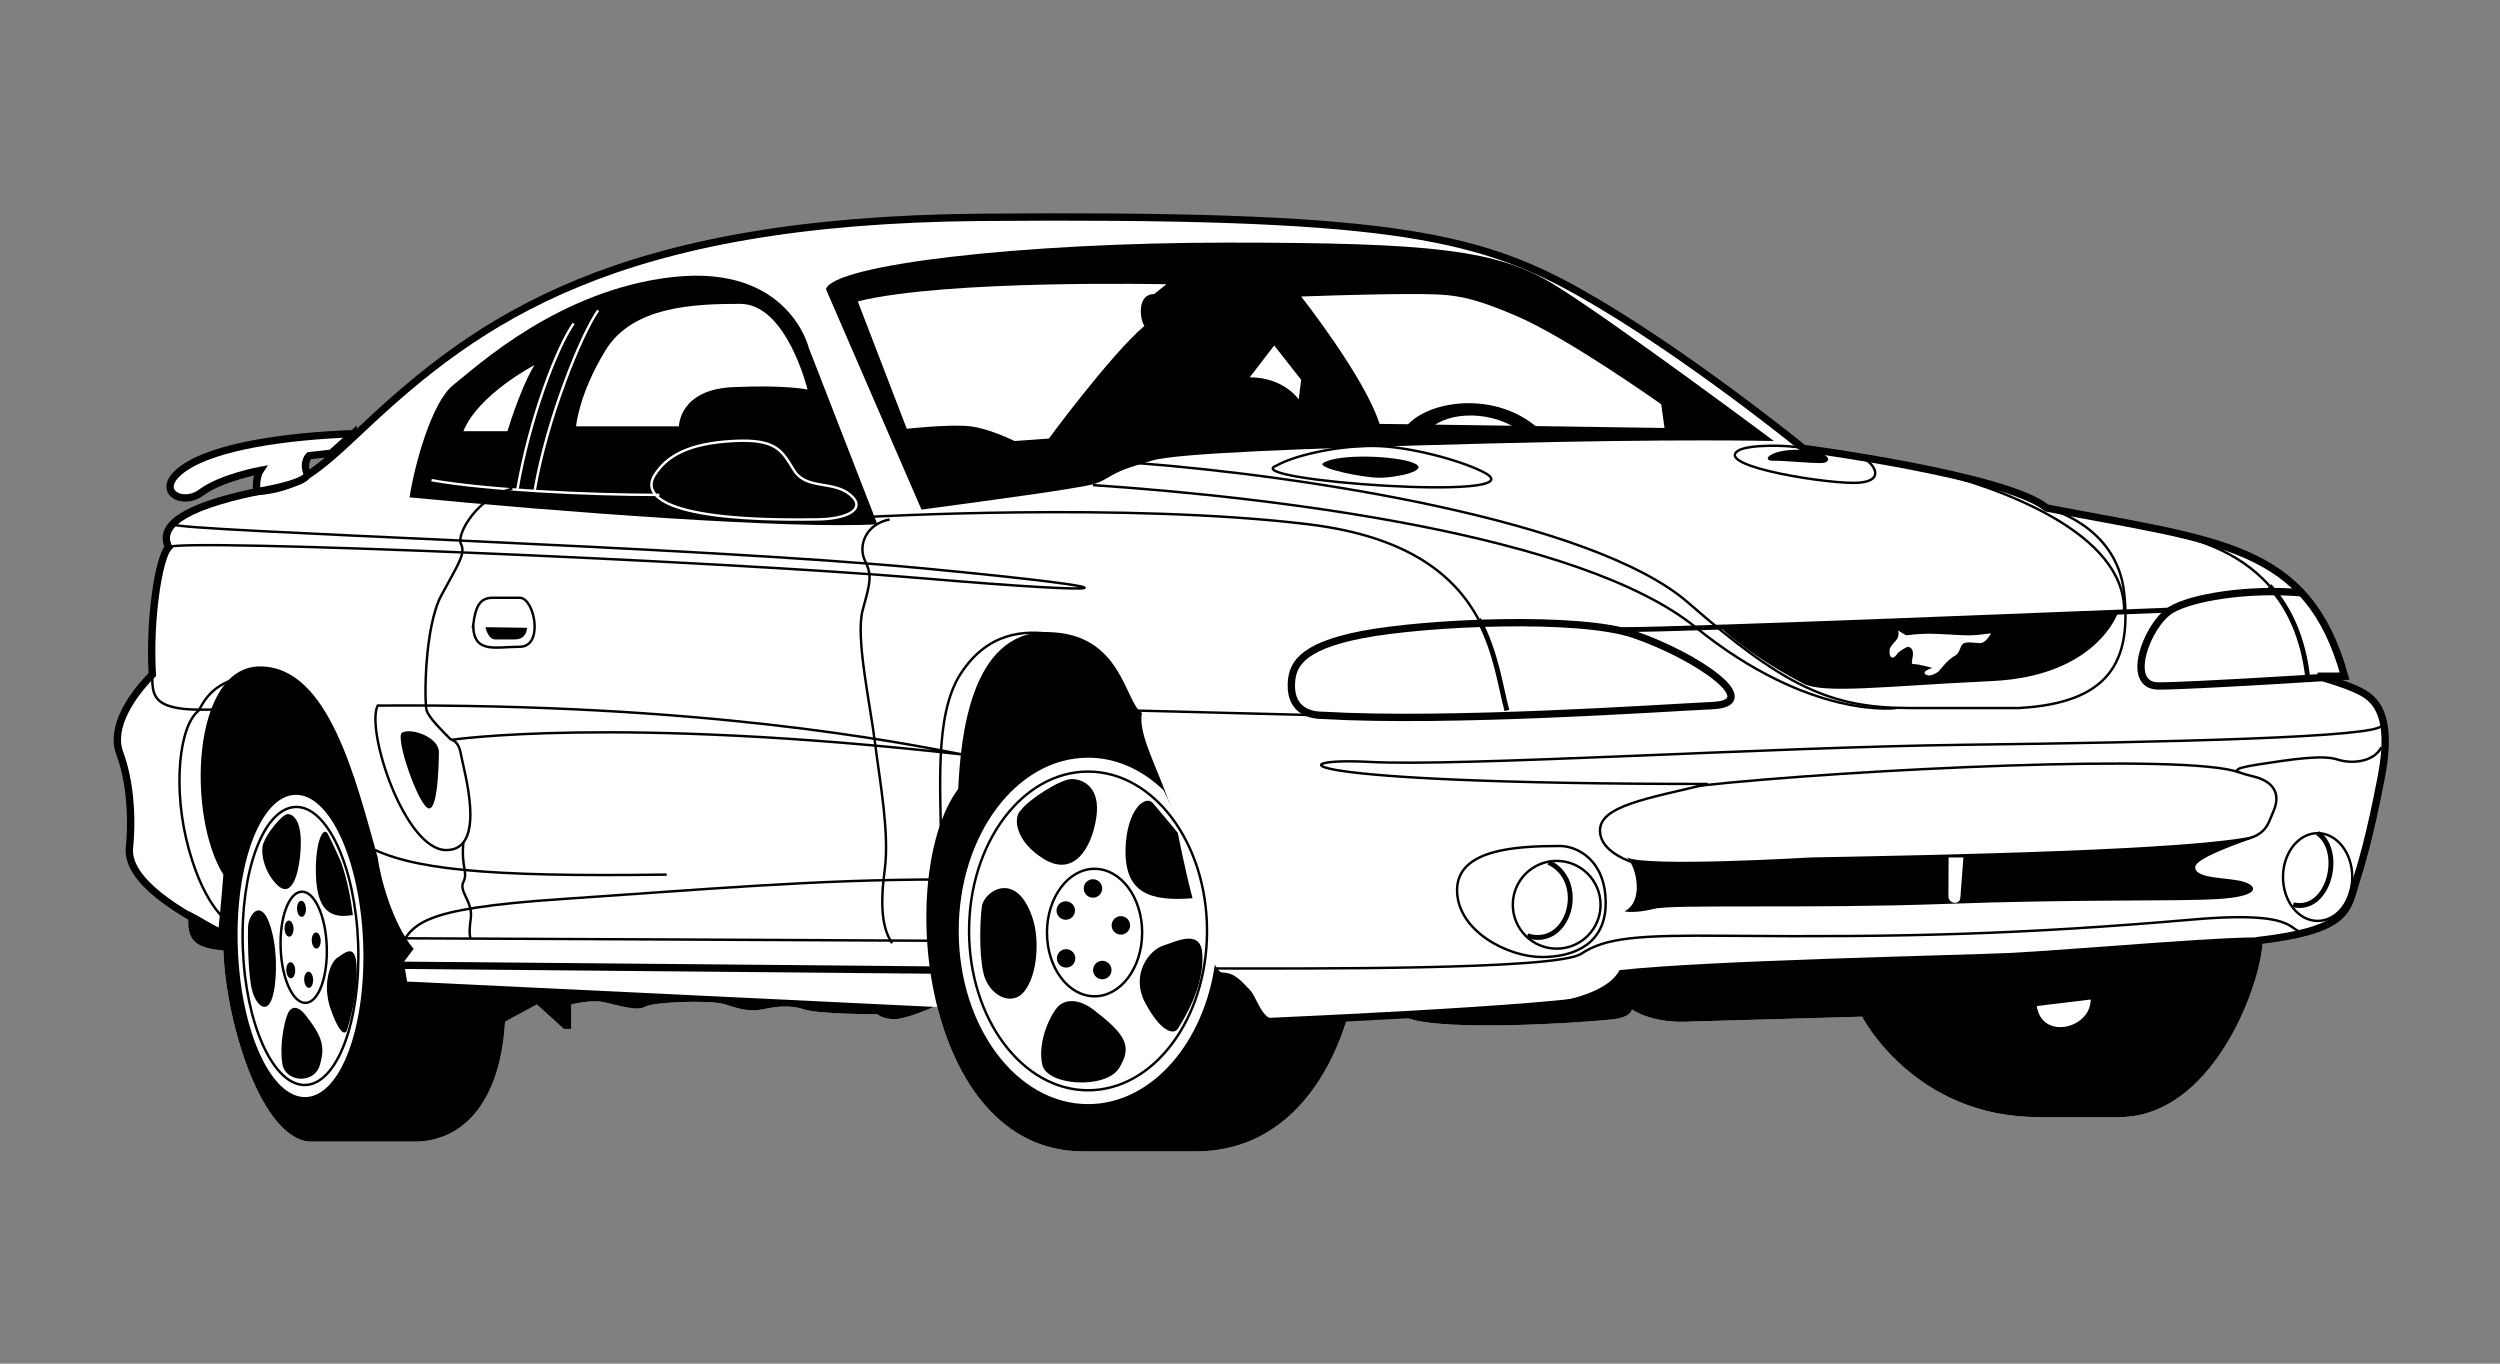 <?xml version="1.0" encoding="UTF-8" standalone="no"?>
<!-- Created with Inkscape (http://www.inkscape.org/) -->
<svg id="svg2" xmlns:rdf="http://www.w3.org/1999/02/22-rdf-syntax-ns#" xmlns="http://www.w3.org/2000/svg" height="54" width="99" version="1.1" xmlns:cc="http://creativecommons.org/ns#" xmlns:dc="http://purl.org/dc/elements/1.1/">
 <rect width="100%" height="100%" fill="#808080" stroke="none"/>
 <g id="g3491">
  <g id="g3871">
   <g id="g4614">
    <g id="g5219">
     <g id="g5689">
      <g id="g6406">
       <g id="g7263">
        <g id="g8053">
         <g id="g8717">
          <g id="g9406">
           <g id="g9898">
            <g id="g10207">
             <g id="g10407">
              <g id="g10743">
               <g id="g11282">
                <g id="g15079">
                 <g id="g15585">
                  <g id="g16769">
                   <g id="g17492">
                    <g id="g17976">
                     <g id="g18386">
                      <g id="g19746">
                       <g id="g20846">
                        <g id="g21376">
                         <g id="g21705">
                          <g id="g22212">
                           <g id="g26871">
                            <g id="g28064">
                             <g id="g28748">
                              <g id="g29219">
                               <g id="g29819">
                                <g id="g30460">
                                 <g id="g30889">
                                  <g id="g31297">
                                   <g id="g32232">
                                    <g id="g32638">
                                     <g id="g32923">
                                      <rect id="rect2990" opacity="0" height="54" width="99" y="0" x="0"/>
                                      <g id="layer1" transform="translate(240.335,-77.43)">
                                       <g id="logo37" transform="matrix(0.194,0,0,0.194,-235.835,85.876)">
                                        <path id="path96785" d="M202.9,0.78c-7.81-0.052-16.33-0.037-25.67,0.04-74.67,0.612-102.67,20.667-126.67,43.333-9.596,9.063-13.333,12-21.333,12.667-16,3.333-20,7.333-18,11.333-2,2-4,14.667-3.333,26-4,4-8.667,10.667-6.667,16s2.667,12.667,2,19.333c-0.482,4.818,4.956,9.637,11.784,13.7l0.269,0.17c-0.604,5.722,2.346,6.653,7.114,7.13,0.5,15,8,39,18,39h21c9.5,0,17.5-7.5,18.5-24.5l6.5-3.5,5.5,5h1.5v-5s4-1,6.5-0.5,7,2,8.5,1,13.5-1.5,16.5-0.5,5,1.5,7.5,1,5.5-1,8.5,0,15,1,15,1,1,1,3.5,1,8-2.5,8-2.5l0.731,0.005c4.018,15.91,13.587,29.495,29.769,29.495h23c16.5,0,26.5-12.5,31-27.5l0.502,0.203c3.272-0.166,6.728-0.349,10.242-0.543l-0.244-0.409c3.5,4.5,40.5,1.75,44,1.25s3.5-2,3.5-2,4,3,12,2.5l35-1s10.5,20.5,36,20.5h16.5c18.5,0,28.5-25.5,29.25-35.438l1-1.063,0.059,0.22c15.738-2.08,16.258-5.943,17.691-10.72,1.5-5,3-9.5,5.5-22.5s-1.5-16-4.5-17.5-8.5-3-8.5-3h5.5c-7.5-27-25.5-27.5-60.833-34.333-8-6.667-49.667-12.167-49.667-12.167s-14.405-11.64-30.267-22.289l-5.999,8.312c3.851,2.583,7.266,4.977,7.266,4.977l0.667,4.833-58.167-0.833c-1.89-6.007-7.8-14.825-11.88-20.488l-7.964,6.597,3.848,4.897-0.5,4s-3-4.5-10-4.5l5-6.5,1.652,2.103,7.964-6.597c-2.124-2.924-4.116-5.506-4.116-5.506s13.5-0.5,22-0.5,11.5,0,22,4.5c6.331,2.713,15.751,8.698,22.234,13.023l5.999-8.312c-5.06-3.371-10.31-6.677-15.4-9.538-18.8-10.577-36.8-14.944-96.32-15.373l0.625,13.612c6.425,0,11.375,0.094,11.375,0.094l-2.5,2c-3.5,0-3,5-2,6.5-7,6-19.5,23-19.5,23l-7,0.5s-5-2.5-9-3-13,0.5-13,0.5-2.997-7.792-5.645-14.675l-15.681,3.173c0.452,1.399,1.076,3.502,1.076,3.502s-4.25-1-15.25-0.5-11,8-11,8h-21s0.387-2.166,0.786-3.847l-13.472,0.84c-0.64,1.87-1.314,4.007-1.314,4.007h-9c3-7.5,14.5-13.5,14.5-13.5-1.662,2.771-3.171,6.615-4.186,9.493l13.472-0.84c0.772-2.771,2.283-6.857,5.214-11.653,5.5-9,18-9.5,27.5-9.5,6.771,0,10.875,8.89,12.674,13.998l15.681-3.173c-1.717-4.464-3.401-8.842-4.355-11.325,12.265-3.066,37.066-3.579,51.625-3.594l-0.62-13.612z" fill="#FFF"/>
                                        <path id="path96787" d="m167.4,161.99-107.5-5.167-0.667-4,2-2.667c-4.333-5.16-6.833-14.66-7.333-18.66-4.5-16-10-39-24-39s-15,30.5-7.5,42.5c-0.5,6.5-1,11-1,11s-3-2-6-3.5c-1,6.5,2,7.5,7,8,0.5,15,8,39,18,39h21c9.5,0,17.5-7.5,18.5-24.5l6.5-3.5,5.5,5h1.5v-5s4-1,6.5-0.5,7,2,8.5,1,13.5-1.5,16.5-0.5,5,1.5,7.5,1,5.5-1,8.5,0,15,1,15,1,1,1,3.5,1,8-2.499,8-2.499z"/>
                                        <path id="path96789" d="m251.9,163.99-14.5,0.5c-3,0.5-4-4.5-5.5-6s-3-3.5-5.5-3.5-5.5-13.5-8.5-26.5-9-21-8-26.5c-3.5-2-4-16.5-19.5-16.5s-17.5,21.5-18,32c-13,17.5-7.5,74,25.5,74h23c16.5,0,26.5-12.5,31-27.5z"/>
                                        <path id="path96791" d="m327.64,84.237,81.5-2.75s-4.25,13-25.75,14-34.294,2.694-38.5,0.5c-11.5-6-17.25-11.75-17.25-11.75z"/>
                                        <path id="path96793" d="m308.9,131.49c4,2,37.5,0,37.5,0,26.5-0.5,78.5-1.5,91-4.5,3.5-0.5-12.5,4-12.5,6.5s7,2,10,3,3,3-5.5,3.5-28.5,0-56,1-55,0-59,1-6,0.5-6,0.5c4-2,2.5-9,0.5-11z"/>
                                        <path id="path96795" d="m262.4,163.24c15.5-0.5,40.5-0.25,45-8.75,18-2,68.5-3,79.5-3.5s50.25-4,52.75-3l-1,1.063c-0.75,9.938-10.75,35.438-29.25,35.438h-16.5c-25.5,0-36-20.5-36-20.5l-35,1c-8,0.5-12-2.5-12-2.5s0,1.5-3.5,2-40.5,3.249-44-1.251z"/>
                                        <path id="path96797" d="m164.9,60.487-19.5-45c1.5-5,40-9.5,82-9.5s55,1.5,66.5,8.5,45,32,45,32-19.5-0.5-58,0.5-64,2-69,3.5-6.5,2-9,3.5-3.5,1.5-9.5,2.5-28.5,4-28.5,4z"/>
                                        <path id="path96799" d="m155.9,63.487-14-36s-4-17-27.5-14.5-40.5,18.5-45,22-8,16.5-9,23c31,3,77.5,6.5,95.5,5.5z"/>
                                        <path id="path96801" d="m75.895,84.487,8.5,0.125s0,2.375-2.5,2.375h-4c-1.5,0-2-2.5-2-2.5z"/>
                                        <path id="path96803" d="m58.895,105.99c-1.612,0.806,3.5,15.5,5.5,15.5s2-11.5,2-11.5c0-3-5.5-5-7.5-4z"/>
                                        <path id="path96805" d="m246.9,50.987c3-2,15-1.5,18.5,0s-3.5,3-7,3-13-2-11.5-3z"/>
                                        <path id="path96807" d="m338.71,50.513c2.549-0.03,7.263,0.504,9.812,0.474s2.03-2.475-4.15-2.697c-6.181-0.223-8.211,2.252-5.662,2.223z"/>
                                        <path id="path96809" d="m363.56,87.487c1.206-1.151,0.667-2.333,0.667-2.333l1.667,1s2.333-0.333,4.667-0.333c2.333,0,6,0.333,8,0.333s4.646-0.417,4.646-0.417-0.986,2-2.188,2c-1.313,0-2.25-0.333-3.25,0s-0.667,1.958-2,2.625-3.208,3.125-3.208,3.125-1.667,1.333-2.667,0.667c-1-0.667,1.333-1.333,1.333-1.333s-1-0.333-2.667-0.667c-1.667-0.333-1.667,0.333-1.333-1.667,0.333-2-1-2-1-2s-1.667,0.667-2.333,1.667-1.667,0.667-1.333-1.333c-0.001-0.001,0.541-0.897,0.999-1.334z" fill="#FFF"/>
                                        <path id="path96811" d="m23.229,147.49c-10-4.667-20.667-11.333-20-18s0-14-2-19.333,2.667-12,6.667-16c-0.667-11.333,1.333-24,3.333-26-2-4,2-8,18-11.333,8-0.667,11.737-3.604,21.333-12.667,24-22.667,52.002-42.721,126.67-43.333,81.333-0.667,100.67,3.333,122,15.333,21.333,12,45.667,31.833,45.667,31.833s41.667,5.5,49.667,12.167c35.333,6.833,53.333,7.333,60.833,34.333h-5.5s5.5,1.5,8.5,3,7,4.5,4.5,17.5-4,17.5-5.5,22.5-2,9-20,11" stroke="#000" stroke-width="1.5" fill="none"/>
                                        <path id="path96813" d="m246.9,102.49c-4,0-6.5-2-6.5-6s1.5-8,14.5-10.5,44.269-3.888,55.5,0c13,4.5,26.5,14,16,14.5s-53.5,3.5-79.5,2z" stroke="#000" stroke-width="1.5" fill="none"/>
                                        <path id="path96815" d="m455.4,94.487s-31,2-38,2-2.334-12.479,2.5-15.5c4-2.5,15.5-4.5,27-3.5" stroke="#000" stroke-width="1.5" fill="none"/>
                                        <line id="line96817" stroke-width="1.5" x1="57.895" x2="168.9" stroke="#000" y1="153.49" y2="154.49" fill="none"/>
                                        <path id="path96819" d="m93.895,22.487c-3.5,5-9,19.5-11.5,34" stroke="#FFF" stroke-width="0.5" fill="none"/>
                                        <path id="path96821" d="m98.895,19.82c-3.5,5-10.438,22.167-12.938,36.667" stroke="#FFF" stroke-width="0.5" fill="none"/>
                                        <path id="path96823" d="m85.895,30.987c-3,5-5.5,13.5-5.5,13.5h-9c3-7.5,14.5-13.5,14.5-13.5z" fill="#FFF"/>
                                        <path id="path96825" d="m94.395,43.487h21s0-7.5,11-8,15.25,0.5,15.25,0.5-4.25-17.5-13.75-17.5-22,0.5-27.5,9.5-6,15.5-6,15.5z" fill="#FFF"/>
                                        <path id="path96827" d="m151.9,17.987c2.5,6.5,10,26,10,26s9-1,13-0.5,9,3,9,3l7-0.5s12.5-17,19.5-23c-1-1.5-1.5-6.5,2-6.5l2.5-2s-45-1-63,3.5z" fill="#FFF"/>
                                        <path id="path96829" d="m236.9,26.987,5.5,7-0.5,4s-3-4.5-10-4.5l5-6.5z" fill="#FFF"/>
                                        <path id="path96831" d="m242.4,16.987s13,16.5,16,26l58.167,0.833-0.667-4.833s-19-13.5-29.5-18-13.5-4.5-22-4.5-22,0.5-22,0.5z" fill="#FFF"/>
                                        <path id="path96833" d="m262.9,44.987c3-6.5,18.5-9.5,28-1h-4.5c-6-4-15.5-3.5-18.5,1h-5z"/>
                                        <path id="path96835" d="m143.4,62.487c6,0,10.5-2,7-5s-9-1-11.5-5-3.5-6.5-12.5-6-13.5,3-16,7,1.5,9.5,33,9z" stroke="#FFF" stroke-width="0.5" fill="none"/>
                                        <path id="path96837" d="m64.895,54.487c11.5,2,31.5,3,46.5,3" stroke="#FFF" stroke-width="0.5" fill="none"/>
                                        <path id="path96839" d="m48.895,44.987-4.5,4-4.5,0.5s-1.375,1.25-0.375,3.75c0,1.5-6,2.875-10.292,3.583-0.333-2.833,0.667-4.333,0.667-4.333s-8,1.5-12,4.5-10-0.5-3.5-5,21-6.5,34.5-7z" stroke="#000" stroke-width="1.5" fill="#FFF"/>
                                        <path id="path96841" d="m198.9,181.84c12.955,0,23.73-12.498,25.971-28.981,0,0-2.706-6.948-4.304-15.708-2.177-11.937-6.274-19.393-6.274-19.393-4.333-4.172-9.648-6.629-15.393-6.629-14.58,0-26.399,15.83-26.399,35.355s11.82,35.356,26.399,35.356z" fill="#FFF"/>
                                        <path id="path96843" d="m199.9,162.49c-2.667-2-5.667-2.333-7.333-0.333-1.667,2-4,7.333-3,11.667,1,4.333,13,5,15.667,0.667,2.666-4.335,1.666-6.668-5.334-12.001z"/>
                                        <path id="path96845" d="m217.23,166.49c0.986-1.645,5.458-8.467,5-15.333-0.333-5-5-2.667-8-1.667s-6.667,6-3.667,11.667c3,5.666,5.667,6.666,6.667,5.333z"/>
                                        <path id="path96847" d="m212.23,120.49c2,2.333,5,6,5,6s1.333,7,3,13.333c-8.667,0.667-14-1-13.667-10.333,0.275-7.691,4-11,5.667-9z"/>
                                        <path id="path96849" d="m185.23,121.82c1.333-2,8-6.333,10.333-6.333s6,1.667,5,8-4.667,12-10.667,8.333-6.333-8.667-4.666-10z"/>
                                        <path id="path96851" d="m177.23,141.49c-0.333,2.333-0.667,9.333,0.333,13.667,1,4.333,5.667,7,8.333,3.667,2.667-3.333,3.176-10.473,1.667-15-3.333-10.001-10-5.334-10.333-2.334z"/>
                                        <circle id="circle96853" d="m 201.785,137.82 c 0,1.041 -0.844,1.885 -1.885,1.885 -1.041,0 -1.885,-0.844 -1.885,-1.885 0,-1.041 0.844,-1.885 1.885,-1.885 1.041,0 1.885,0.844 1.885,1.885 z" cx="199.9" cy="137.82" r="1.885"/>
                                        <circle id="circle96855" d="m 207.486,145.36 c 0,1.042 -0.844,1.886 -1.886,1.886 -1.042,0 -1.886,-0.844 -1.886,-1.886 0,-1.042 0.844,-1.886 1.886,-1.886 1.042,0 1.886,0.844 1.886,1.886 z" cx="205.6" cy="145.36" r="1.886"/>
                                        <circle id="circle96857" d="m 203.695,154.47 c 0,1.041 -0.844,1.885 -1.885,1.885 -1.041,0 -1.885,-0.844 -1.885,-1.885 0,-1.041 0.844,-1.885 1.885,-1.885 1.041,0 1.885,0.844 1.885,1.885 z" cx="201.81" cy="154.47" r="1.885"/>
                                        <circle id="circle96859" d="m 196.305,152.09 c 0,1.041 -0.844,1.885 -1.885,1.885 -1.041,0 -1.885,-0.844 -1.885,-1.885 0,-1.041 0.844,-1.885 1.885,-1.885 1.041,0 1.885,0.844 1.885,1.885 z" cx="194.42" cy="152.09" r="1.885"/>
                                        <circle id="circle96861" d="m 196.235,142.32 c 0,1.041 -0.844,1.885 -1.885,1.885 -1.041,0 -1.885,-0.844 -1.885,-1.885 0,-1.041 0.844,-1.885 1.885,-1.885 1.041,0 1.885,0.844 1.885,1.885 z" cx="194.35" cy="142.32" r="1.885"/>
                                        <ellipse id="ellipse96863" d="m 68.979,149.63 c 0,7.074 -13.823,12.808 -30.875,12.808 -17.052,0 -30.875,-5.734 -30.875,-12.808 0,-7.074 13.823,-12.808 30.875,-12.808 17.052,0 30.875,5.734 30.875,12.808 z" cx="38.104" cy="149.63" rx="30.875" ry="12.808" transform="matrix(0.036,0.999,-0.999,0.036,186.25,106.105)" fill="#FFF"/>
                                        <path id="path96865" d="m39.098,163.58c-1.356-1.699-2.821-1.937-3.566-0.162s-1.706,6.47-1.083,10.234,6.462,4.134,7.617,0.305c1.154-3.828,0.595-5.847-2.968-10.377z"/>
                                        <path id="path96867" d="m47.629,166.76c0.426-1.453,2.376-7.485,1.937-13.47-0.321-4.357-2.509-2.239-3.932-1.313-1.423,0.925-3.042,5.354-1.407,10.246s2.959,5.718,3.402,4.537z"/>
                                        <path id="path96869" d="m43.742,126.71c0.975,1.87,2.465,5.217,2.465,5.217s1.75,4.063,2.625,11.313c-4.181,0.735-7.417-0.424-7.552-8.576-0.11-6.716,1.591-9.67,2.462-7.954z"/>
                                        <path id="path96871" d="m30.694,128.35c0.583-1.769,3.677-5.668,4.809-5.709,1.131-0.042,2.962,1.348,2.679,6.893-0.284,5.544-1.881,10.555-4.907,7.461-3.026-3.095-3.347-7.452-2.581-8.645z"/>
                                        <path id="path96873" d="m27.441,145.65c-0.087,2.042-0.026,8.157,0.596,11.921,0.623,3.764,2.97,6.009,4.157,3.053s1.207-9.195,0.332-13.12c-1.935-8.669-5.019-4.478-5.085-1.854z"/>
                                        <ellipse id="ellipse96875" d="m 39.961,142.05 c 0,0.505 -0.737,0.915 -1.647,0.915 -0.91,0 -1.647,-0.41 -1.647,-0.915 0,-0.505 0.737,-0.915 1.647,-0.915 0.91,0 1.647,0.41 1.647,0.915 z" cx="38.314" cy="142.05" rx="1.647" transform="matrix(0.036,0.999,-0.999,0.036,178.874,98.583)" ry="0.915"/>
                                        <ellipse id="ellipse96877" d="m 42.968,148.53 c 0,0.505 -0.737,0.915 -1.647,0.915 -0.91,0 -1.647,-0.41 -1.647,-0.915 0,-0.505 0.737,-0.915 1.647,-0.915 0.91,0 1.647,0.41 1.647,0.915 z" cx="41.321" cy="148.53" rx="1.647" transform="matrix(0.036,0.999,-0.999,0.036,188.247,101.821)" ry="0.915"/>
                                        <ellipse id="ellipse96879" d="m 41.419,156.54 c 0,0.505 -0.737,0.915 -1.647,0.915 -0.91,0 -1.647,-0.41 -1.647,-0.915 0,-0.505 0.737,-0.915 1.647,-0.915 0.91,0 1.647,0.41 1.647,0.915 z" cx="39.772" cy="156.54" rx="1.647" transform="matrix(0.036,0.999,-0.999,0.036,194.762,111.089)" ry="0.915"/>
                                        <ellipse id="ellipse96881" d="m 37.758,154.6 c 0,0.505 -0.737,0.915 -1.647,0.915 -0.91,0 -1.647,-0.41 -1.647,-0.915 0,-0.505 0.737,-0.915 1.647,-0.915 0.91,0 1.647,0.41 1.647,0.915 z" cx="36.111" cy="154.6" rx="1.647" transform="matrix(0.036,0.999,-0.999,0.036,189.294,112.877)" ry="0.915"/>
                                        <ellipse id="ellipse96883" d="m 37.417,146.08 c 0,0.505 -0.737,0.915 -1.647,0.915 -0.91,0 -1.647,-0.41 -1.647,-0.915 0,-0.505 0.737,-0.915 1.647,-0.915 0.91,0 1.647,0.41 1.647,0.915 z" cx="35.77" cy="146.08" rx="1.647" transform="matrix(0.036,0.999,-0.999,0.036,180.451,105.024)" ry="0.915"/>
                                        <path id="path96885" d="m392.56,161.82,11-1.333c0,6-10,8.333-11,1.333z" fill="#FFF"/>
                                        <path id="path96887" d="m374.56,131.49h3.021s-0.511,6.88-0.625,8.25c-0.125,1.5-2.438,1.292-2.438-0.375s0.042-7.875,0.042-7.875z" fill="#FFF"/>
                                        <path id="path96889" d="m416.4,64.237c8.438,2.188,17.047,4.406,23.678,11.818" stroke="#000" stroke-width="0.5" fill="none"/>
                                        <path id="path96891" d="m440.07,76.055c3.979,4.447,6.885,10.494,7.822,18.932" fill="none" stroke="#000"/>
                                        <path id="path96893" d="m307.9,84.987c14,0,98.5-3.5,112-4" fill="none" stroke="#000"/>
                                        <path id="path96895" d="m208.9,50.987c33,2.5,93,11.5,112.5,28.5s29,21.5,45,21.5h22.5c18.5-1,23-9.5,21.5-23.5s-15.833-17.333-15.833-17.333" stroke="#000" stroke-width="0.5" fill="none"/>
                                        <path id="path96897" d="m199.9,55.487c37,2.5,99.5,10,123,29s41,16.5,41,16.5" stroke="#000" stroke-width="0.5" fill="none"/>
                                        <path id="path96899" d="m369.64,52.174c16.5,4,40.75,13.313,40.75,28.813" stroke="#000" stroke-width="0.5" fill="none"/>
                                        <path id="path96901" d="m237.4,51.487c3.5-2,12-4,19.5-4s18.61,3.106,23,5.5c11,6-51,1.5-42.5-1.5z" stroke="#000" stroke-width="0.5" fill="none"/>
                                        <path id="path96903" d="m356.64,49.737c2.5,1,5.25,4.75-0.25,5.25s-29.636-3.298-24.833-6.5c2-1.333,10.146-1.229,13.146-0.563" stroke="#000" stroke-width="0.5" fill="none"/>
                                        <path id="path96905" d="m462.9,104.49c0.5,2.5-44.5,3.5-85,4s-103,4.5-121.5,3.5-19,4.5,69,4.5c-12.5,3-22,4.5-22,9.5s8,7.5,13.5,8" stroke="#000" stroke-width="0.5" fill="none"/>
                                        <path id="path96907" d="m462.9,108.99c-1.5,3-6,3.5-9,2.5s-9.5,0-16,1-5,1.5-1,2.5,5.5,3.5,4,7-1.5,5.5-9.5,6.5" stroke="#000" stroke-width="0.5" fill="none"/>
                                        <line id="line96909" stroke-width="0.5" x1="207.9" x2="246.9" stroke="#000" y1="101.49" y2="102.49" fill="none"/>
                                        <path id="path96911" d="m284.4,101.49c-1.315-4.823-2.15-11.856-5.791-18.614" fill="none" stroke="#000"/>
                                        <path id="path96913" d="m278.6,82.873c-4.664-8.656-13.931-16.859-34.709-19.386-37-4.5-90-1.5-90-1.5" stroke="#000" stroke-width="0.5" fill="none"/>
                                        <path id="path96915" d="m11.895,63.487c2.5,1.5,106.5,4.5,153.5,9s40.5,5.5-0.5,2-151.83-8.167-153.67-6.334" stroke="#000" stroke-width="0.5" fill="none"/>
                                        <path id="path96917" d="m73.395,83.987c0.5-4,1.5-5.5,4-5.5h5.5c3,0,5,10,0,10s-9.5,1.5-9.5-4.5z" stroke="#000" stroke-width="0.5" fill="none"/>
                                        <path id="path96919" d="m168.9,129.99c0-12-1.5-27.5,4-36s13-9,19-8" stroke="#000" stroke-width="0.5" fill="none"/>
                                        <line id="line96921" stroke-width="0.5" x1="167.4" x2="59.395" stroke="#000" y1="148.49" y2="147.99" fill="none"/>
                                        <path id="path96923" d="m51.395,128.99c9,5,24.5,6.5,61.5,6" stroke="#000" stroke-width="0.5" fill="none"/>
                                        <path id="path96925" d="m57.895,150.99c3-6,4-9,33.5-11s52-4,77.5-4" stroke="#000" stroke-width="0.5" fill="none"/>
                                        <path id="path96927" d="m173.4,110.49c-13-2.5-53-10.5-119.5-10-2.5,5,5.5,29.5,14,29.5s3.5-16.5,3-19.5-2-3-2-3,33.5-5,104.5,3z" stroke="#000" stroke-width="0.5" fill="none"/>
                                        <path id="path96929" d="m68.895,107.49c-2-2-4.5-4.5-5-6s-0.5-17,3-23.5,5-8.5,4-10.5,3.5-9.75,10.5-11.25" stroke="#000" stroke-width="0.5" fill="none"/>
                                        <path id="path96931" d="m71.395,128.49c-0.5,5,1,6,0,8s2,4,1.5,7.5,0,4,0,4" stroke="#000" stroke-width="0.5" fill="none"/>
                                        <path id="path96933" d="m7.895,92.987c0,6-1,9.5,17.5,8" stroke="#000" stroke-width="0.5" fill="none"/>
                                        <path id="path96935" d="m31.395,93.987c-9,0.5-12,3.5-14,7.5-4,3-5.5,16-2,28.5s8.5,15,8.5,15" stroke="#000" stroke-width="0.5" fill="none"/>
                                        <path id="path96937" d="m158.4,62.487c-5,1-6.5,5.5-5,8.5s1,4.5-0.5,10,1.5,19,2.5,27,3,18.5,2,26-0.5,12,1.5,15" stroke="#000" stroke-width="0.5" fill="none"/>
                                        <ellipse id="ellipse96939" d="m 223.187,146.49 c 0,17.964 -10.874,32.527 -24.287,32.527 -13.413,0 -24.287,-14.563 -24.287,-32.527 0,-17.964 10.874,-32.527 24.287,-32.527 13.413,0 24.287,14.563 24.287,32.527 z" cx="198.9" rx="24.287" cy="146.49" ry="32.527" stroke="#000" stroke-width="0.5" fill="none"/>
                                        <ellipse id="ellipse96941" d="m 209.944,146.82 c 0,7.185 -4.349,13.01 -9.714,13.01 -5.365,0 -9.714,-5.825 -9.714,-13.01 0,-7.185 4.349,-13.01 9.714,-13.01 5.365,0 9.714,5.825 9.714,13.01 z" cx="200.23" rx="9.714" cy="146.82" ry="13.01" stroke="#000" stroke-width="0.5" fill="none"/>
                                        <ellipse id="ellipse96943" d="m 66.509,149.63 c 0,6.508 -12.717,11.783 -28.405,11.783 -15.688,0 -28.405,-5.275 -28.405,-11.783 0,-6.508 12.717,-11.783 28.405,-11.783 15.688,0 28.405,5.275 28.405,11.783 z" cx="38.104" cy="149.63" rx="28.405" ry="11.783" transform="matrix(0.036,0.999,-0.999,0.036,186.251,106.107)" stroke="#000" stroke-width="0.5" fill="none"/>
                                        <ellipse id="ellipse96945" d="m 50.123,149.9 c 0,2.603 -5.087,4.713 -11.362,4.713 -6.275,0 -11.362,-2.11 -11.362,-4.713 0,-2.603 5.087,-4.713 11.362,-4.713 6.275,0 11.362,2.11 11.362,4.713 z" cx="38.761" cy="149.9" rx="11.362" ry="4.713" transform="matrix(0.036,0.999,-0.999,0.036,187.151,105.708)" stroke="#000" stroke-width="0.5" fill="none"/>
                                        <circle id="circle96947" stroke-width="0.5" d="m 303.517,141.15 c 0,4.947 -4.01,8.957 -8.957,8.957 -4.947,0 -8.957,-4.01 -8.957,-8.957 0,-4.947 4.01,-8.957 8.957,-8.957 4.947,0 8.957,4.01 8.957,8.957 z" cx="294.56" cy="141.15" stroke="#000" r="8.957" fill="none"/>
                                        <path id="path96949" d="m292.9,132.49c8,3.667,4.333,17.667-4.333,15" fill="none" stroke="#000"/>
                                        <path id="path96951" d="m304.56,140.82c0,8-6,11-13,11s-17.333-5.333-17.333-13.667c0-8.333,12-9,21-9,3.333,0,9.333,2.667,9.333,11.667z" stroke="#000" stroke-width="0.5" fill="none"/>
                                        <ellipse id="ellipse96953" d="m 456.961,135.49 c 0,4.947 -3.166,8.957 -7.071,8.957 -3.905,0 -7.071,-4.01 -7.071,-8.957 0,-4.947 3.166,-8.957 7.071,-8.957 3.905,0 7.071,4.01 7.071,8.957 z" cx="449.89" rx="7.071" cy="135.49" ry="8.957" stroke="#000" stroke-width="0.5" fill="none"/>
                                        <path id="path96955" d="m449.9,126.53c5.333,3.623,2.333,16.29-5,14.623" fill="none" stroke="#000"/>
                                        <path id="path96957" d="m224.9,154.15c18.333,0,69.667,0.333,74.667-3s11.667-3.836,30-3.667c36,0.333,60.333-0.333,95-3.333,24.3-2.103,18.333,3.667,23.667,2.333" stroke="#000" stroke-width="0.5" fill="none"/>
                                        <path id="path96959" d="m304.64,159.99c-7.75,2.5-74.75,5.25-74.75,5.25" stroke="#000" stroke-width="1.5" fill="none"/>
                                        <path id="path96961" d="m323.9,116.82c30.667-3.333,100-6.667,110-2.667" stroke="#000" stroke-width="0.5" fill="none"/>
                                       </g>
                                      </g>
                                     </g>
                                    </g>
                                   </g>
                                  </g>
                                 </g>
                                </g>
                               </g>
                              </g>
                             </g>
                            </g>
                           </g>
                          </g>
                         </g>
                        </g>
                       </g>
                      </g>
                     </g>
                    </g>
                   </g>
                  </g>
                 </g>
                </g>
               </g>
              </g>
             </g>
            </g>
           </g>
          </g>
         </g>
        </g>
       </g>
      </g>
     </g>
    </g>
   </g>
  </g>
 </g>
</svg>

